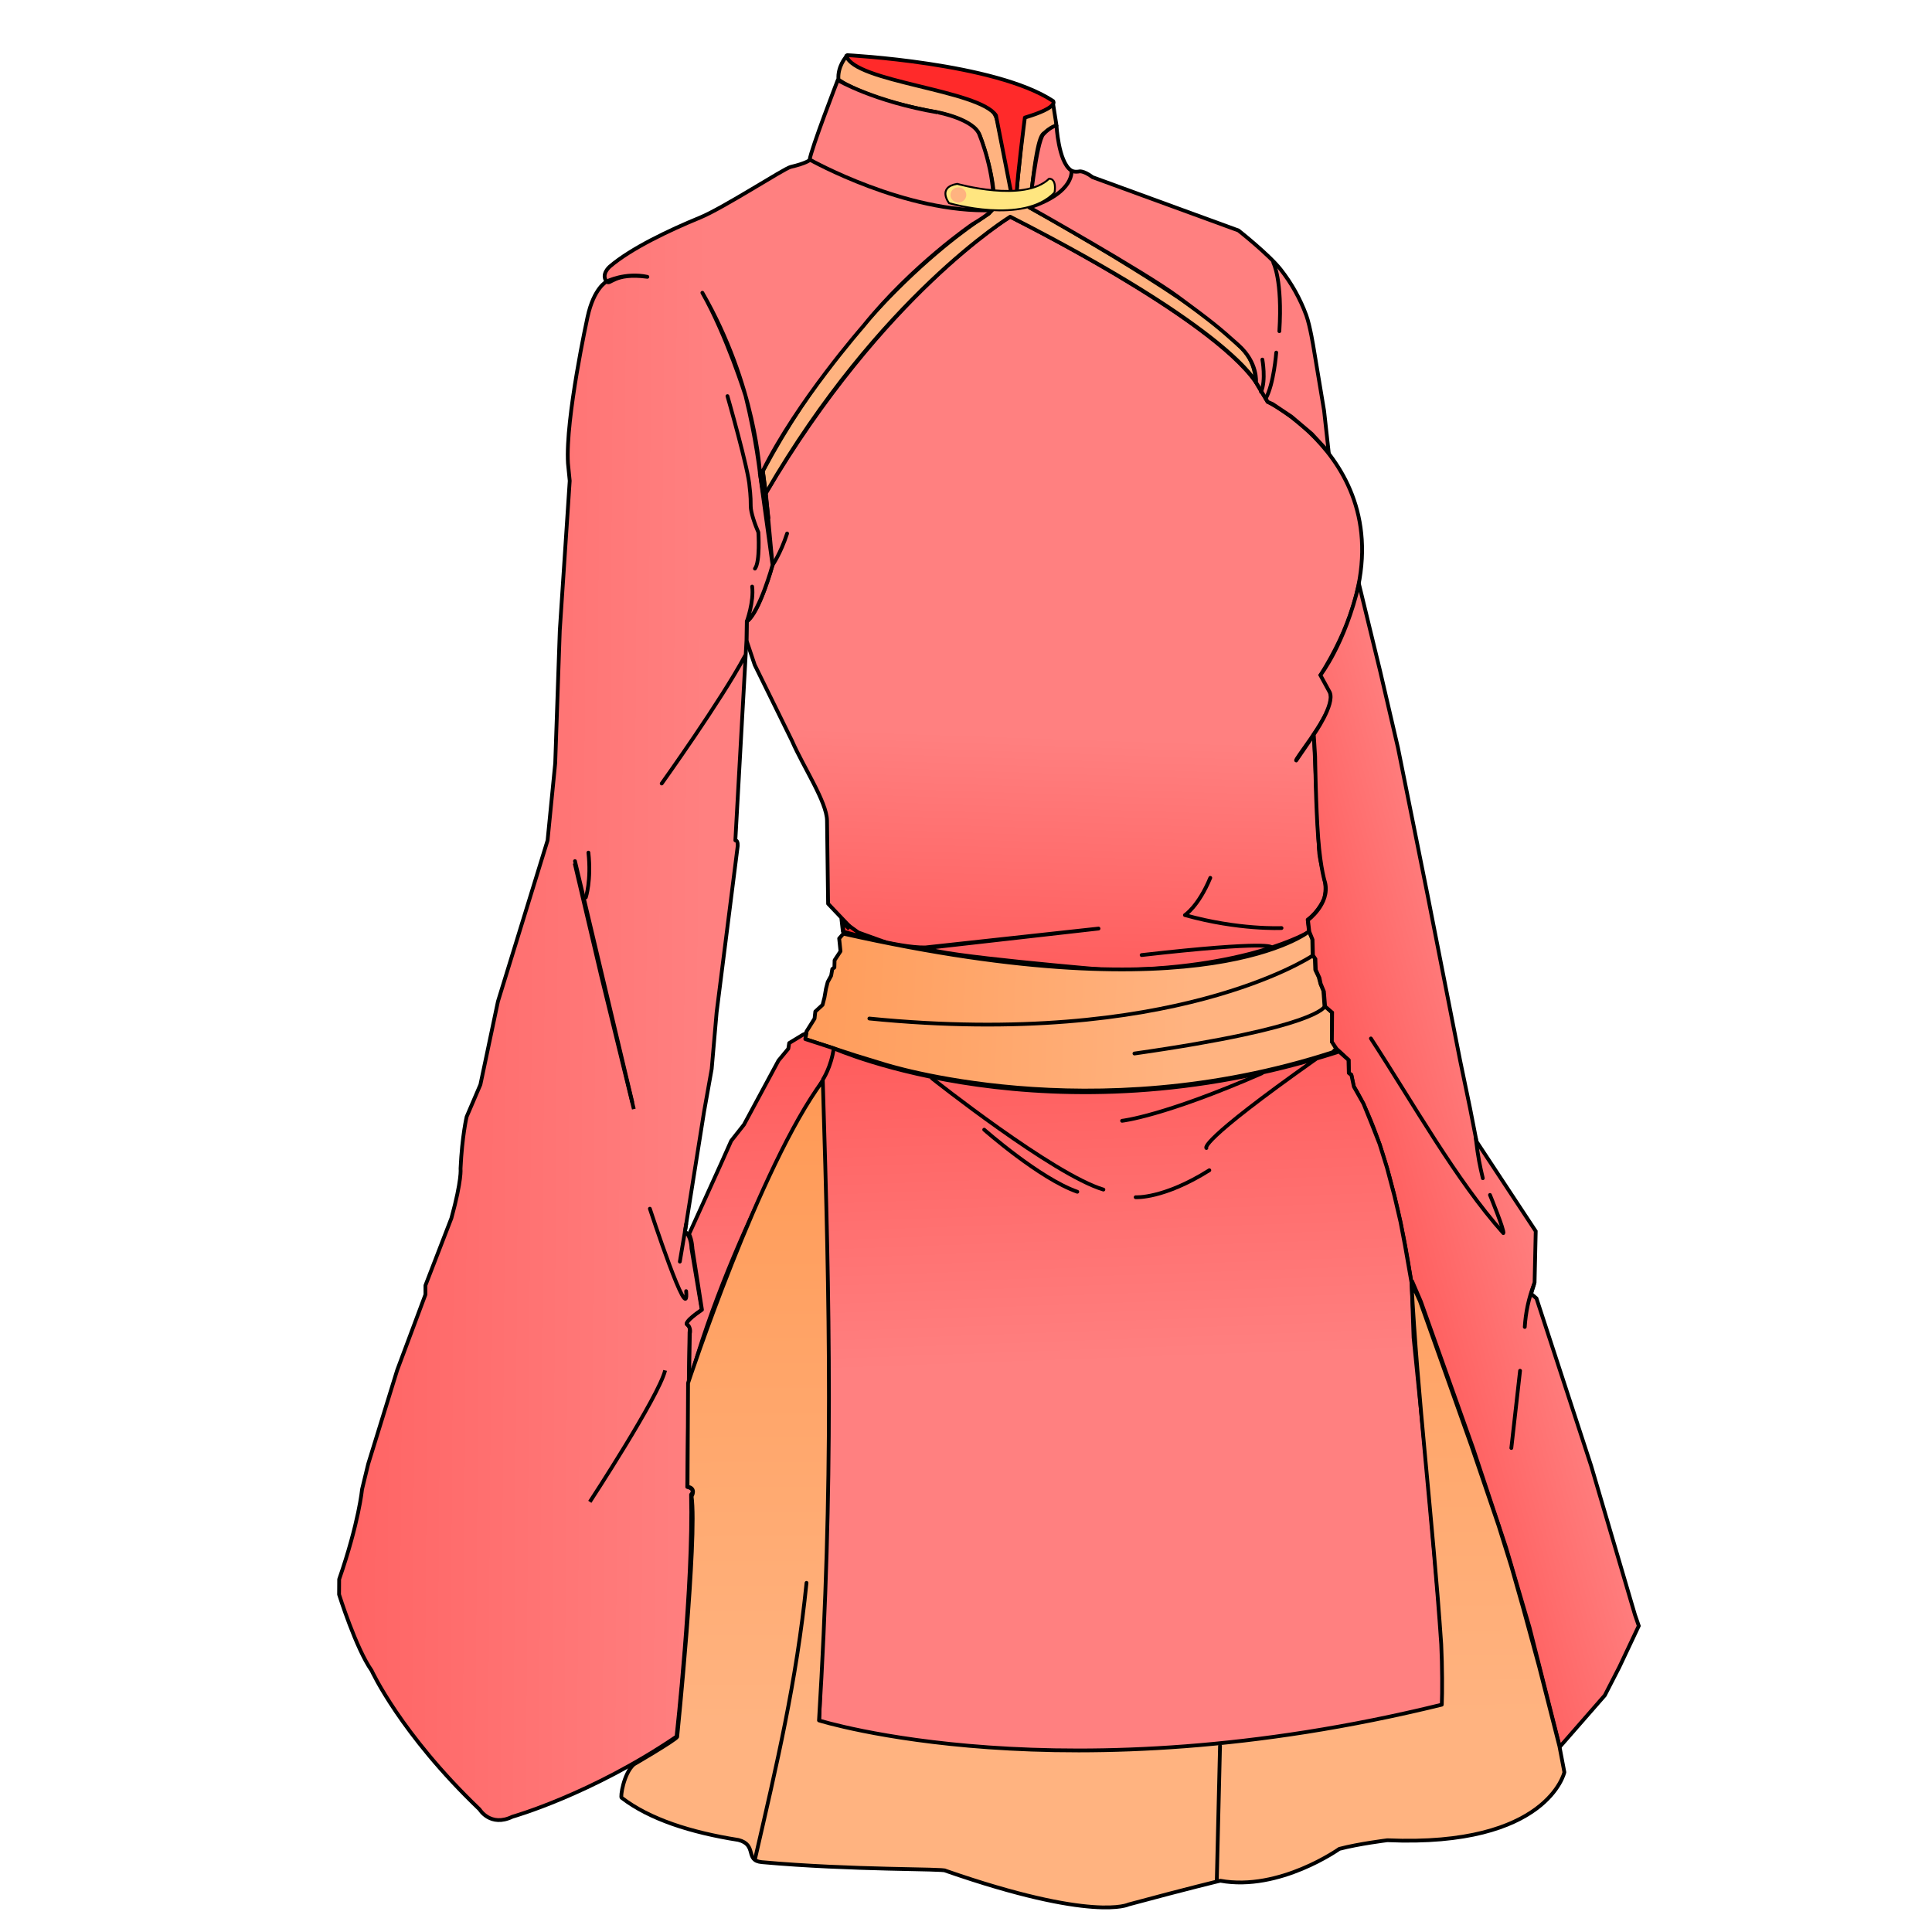 <svg cursor="default" version="1.1" viewBox="0 0 256 256" xmlns="http://www.w3.org/2000/svg" xmlns:xlink="http://www.w3.org/1999/xlink">
 <defs>
  <linearGradient id="linearGradient914">
   <stop stop-color="#f95" offset="0"/>
   <stop stop-color="#ffb380" offset="1"/>
  </linearGradient>
  <linearGradient id="linearGradient872" x1="146.92" x2="148.8" y1="128.55" y2="180.45" gradientUnits="userSpaceOnUse">
   <stop stop-color="#f55" offset="0"/>
   <stop stop-color="#ff8080" offset="1"/>
  </linearGradient>
  <linearGradient id="linearGradient880" x1="141.52" x2="142.86" y1="136.73" y2="97.608" gradientUnits="userSpaceOnUse">
   <stop stop-color="#f55" offset="0"/>
   <stop stop-color="#ff8080" offset="1"/>
  </linearGradient>
  <linearGradient id="linearGradient900" x1="20.61" x2="93.017" y1="157.29" y2="157.83" gradientUnits="userSpaceOnUse">
   <stop stop-color="#f55" offset="0"/>
   <stop stop-color="#ff8080" offset="1"/>
  </linearGradient>
  <linearGradient id="linearGradient908" x1="187.93" x2="212.07" y1="197.15" y2="190.64" gradientUnits="userSpaceOnUse">
   <stop stop-color="#f55" offset="0"/>
   <stop stop-color="#ff8080" offset="1"/>
  </linearGradient>
  <linearGradient id="linearGradient916" x1="100.07" x2="157.83" y1="130.71" y2="133.42" gradientUnits="userSpaceOnUse" xlink:href="#linearGradient914"/>
  <linearGradient id="linearGradient920" x1="148.23" x2="148.8" y1="142.67" y2="227.81" gradientUnits="userSpaceOnUse" xlink:href="#linearGradient914"/>
 </defs>
 <path d="m145.56 123.04-22.959 2.503c-3.576 0.071-10.918-2.119-10.918-2.119l-0.202-1.77 1.035 1.028-2.789-2.932-0.143-11.015c-0.032-2.469-3.11-7.053-4.649-10.585l-4.935-10.049-1.091-3.254 0.042-2.501c1.669-1.087 3.414-7.485 3.414-7.485l-0.885-9.533c15.577-26.4 32.368-36.616 32.368-36.616s26.501 13.149 32.57 21.949l1.542 2.579s22.632 11.076 7.055 36.161c0 0 1.693 2.395 1.335 3.636-0.818 2.833-4.888 7.674-4.599 7.735l2.342-3.424 0.54 12.14 0.143 3.147c0.06 1.313 0.523 2.565 0.715 3.862 0.202 0.858 0.191 1.716-0.036 2.575 0 0-0.644 1.645-2.181 2.789l0.179 1.609s-8.154 5.007-26.535 5.078c0 0-23.102-1.931-24.103-2.932z" fill="url(#linearGradient880)" stroke="#000" stroke-linecap="round" stroke-linejoin="round" stroke-width=".5"/>
 <g fill="none" stroke="#000" stroke-linecap="round" stroke-width=".5">
  <path d="m168.46 125.51s-0.043-0.908-17.188 1.04"/>
  <path d="m169.81 122.97s-5.65 0.286-12.803-1.716c0 0 1.788-1.144 3.362-4.935" stroke-linejoin="round"/>
  <path d="m102.37 74.865s1.068-1.529 1.926-4.175"/>
 </g>
 <path d="m101.49 65.332c15.07-26.028 32.368-36.616 32.368-36.616 29.342 14.958 32.57 21.949 32.57 21.949-0.242-3.646-2.333-4.937-2.333-4.937-4.005-4.935-25.748-17.165-25.748-17.165l-1.931-1.073 0.358-2.932c0.858-7.367 1.409-6.667 1.806-7.099 0.396-0.432 1.117-0.432 1.413-0.84l-0.447-2.825c-0.517 0.549-1.055 0.679-1.055 0.679-2.631 0.539-2.789 0.858-2.789 0.858l-1.001 10.013-0.644 0.072-1.788-8.869c-1.077-6.798-14.615-3.788-20.169-9.012 0 0-1.144 1.287-1.001 3.004 0 0 3.362 2.646 13.232 4.363-0.319 0.035 4.341 0.715 5.507 3.075 0 0 1.431 3.791 1.788 7.081l0.01 2.545-0.607 0.708s-17.195 10.216-29.94 34.087" fill="#ffb380" stroke="#000" stroke-linejoin="round" stroke-width=".5"/>
 <g fill="none" stroke="#000" stroke-width=".5">
  <path d="m101.08 62.398z"/>
  <path d="m101.08 62.398 0.404 2.933"/>
  <path d="m89.205 37.432 2.503 2.467 3.433 6.652"/>
  <path d="m87.81 36.538s1.502-0.536 4.506 1.431"/>
  <path d="m131.63 27.603s-2.276 1.214-10.874-0.885"/>
  <path d="m107.27 21.214s3.619 3.33 13.481 5.504"/>
 </g>
 <path d="m80.384 37.301s-1.693 0.829-2.533 4.709c0 0-2.95 13.446-2.593 19.383l0.232 2.321-1.315 19.825-0.607 17.6-1.012 10.216-6.575 21.342-2.326 11.025-1.821 4.248s-0.607 2.529-0.809 6.878c0 0 0.202 1.416-1.214 6.575l-3.439 8.901v1.214l-3.743 10.014-3.844 12.441-0.809 3.338s-0.405 4.349-3.034 11.936l-0.013 2.01s2.238 7.144 4.311 10.077c0 0 3.793 8.345 14.313 18.409 0 0 1.416 2.377 4.349 0.961 0 0 10.418-2.933 21.747-10.621 0 0 2.225-20.129 1.922-32.064 0 0 0.708-0.708-0.506-1.012l0.303-20.533s0.202-0.607-0.303-0.961c-0.506-0.354 1.922-1.972 1.922-1.972l-1.365-8.143s0-1.618-0.86-2.225l2.529-15.88 1.012-5.664 0.657-7.536 2.782-21.949s0.101-0.809-0.303-0.809l1.315-23.618 0.16-2.885 0.042-2.501c1.77-1.441 3.414-7.485 3.414-7.485l-1.266-9.174-0.404-2.933s-0.516-11.594-7.633-23.967c3.219 5.65 5.722 13.661 5.722 13.661 1.431 5.793 1.911 10.307 1.911 10.307l0.381-0.36c4.509-9.15 13.3-19.173 13.3-19.173 6.509-8.082 14.49-13.523 14.49-13.523 2.529-1.467 2.757-2.099 2.757-2.099 0.253-4.729-1.798-9.626-1.798-9.626-0.613-2.158-5.575-3.103-5.507-3.075-8.519-1.448-13.317-4.287-13.317-4.287s-3.545 9.15-3.733 10.599c0 0-0.39 0.405-2.522 0.908-0.836 0.197-8.92 5.449-11.999 6.71-4.059 1.663-9.171 4.091-11.977 6.509 0 0-1.175 1.024-0.391 1.959 0.471 0.563 0.922-1.226 5.398-0.619-2.933-0.632-5.398 0.619-5.398 0.619z" fill="url(#linearGradient900)" stroke="#000" stroke-linejoin="round" stroke-width=".5"/>
 <g fill="none" stroke="#000" stroke-width=".5">
  <path d="m98.956 82.35v0s0.961-2.655 0.708-4.628" stroke-linecap="round"/>
  <path d="m96.391 52.487s2.832 9.862 2.933 12.037c0 0 0.168 1.232 0.152 2.529-0.01 0.844 0.582 2.505 1.012 3.49 0 0 0.253 3.894-0.455 4.804" stroke-linecap="round"/>
  <path d="m100.57 62.955z"/>
  <path d="m87.678 103.82s7.89-11.025 11.025-16.892" stroke-linecap="round"/>
  <path d="m76.147 114.39 3.49 14.818 4.349 17.752"/>
  <path d="m86.111 160.16s5.26 16.083 4.805 10.924" stroke-linecap="round"/>
  <path d="m78.155 199s9.155-13.983 9.977-17.416"/>
  <path d="m77.625 118.91s0.748-2.244 0.343-5.936" stroke-linecap="round"/>
 </g>
 <g stroke="#000" stroke-width=".5">
  <path d="m101.08 62.398 0.556 4.653 0.177 1.542-0.152 0.126-0.962-5.962z"/>
  <path d="m107.35 21.18s12.694 7.131 24.174 6.676" fill="none"/>
  <path d="m139.99 16.619s0.245 4.737 1.883 5.927c0.438 0.319 1.087 0.177 1.087 0.177s0.531-0.202 1.821 0.759l19.319 7.055s4.019 3.167 5.588 5.159c1.438 1.824 2.601 3.901 3.399 6.082 0.515 1.408 0.985 4.391 0.985 4.391l1.376 8.251 0.608 5.489-2.253-2.432-2.682-2.271-2.485-1.663-0.666-0.298-1.542-2.579s0.277-2.594-2.333-4.937c-2.611-2.342-3.505-3.075-8.046-6.419-4.542-3.344-19.633-11.819-19.633-11.819s0.912-8.672 1.824-9.691c0.912-1.019 1.752-1.18 1.752-1.18z" fill="#ff8080"/>
 </g>
 <g fill="none" stroke="#000" stroke-width=".5">
  <g stroke-linecap="round">
   <path d="m168.72 34.795s1.231 2.296 0.802 9.09"/>
   <path d="m169.11 46.72s-0.328 4.185-1.39 6.082"/>
   <path d="m167.27 47.643s0.506 2.744-0.177 4.286"/>
  </g>
  <path d="m141.97 22.546s0.587 2.909-5.561 4.944"/>
 </g>
 <g stroke="#000" stroke-width=".5">
  <path d="m112.27 7.31s19.668 1.012 27.285 6.09c0 0 0.787 0.823-3.755 2.181 0 0-1.001 7.76-1.073 9.87l-0.751 0.036-2.003-10.192c-2.252-3.417-18.831-4.417-19.83-7.909z" fill="#ff2a2a" stroke-linejoin="round"/>
  <g>
   <path d="m76.188 114.1 7.581 31.899" fill="none" stroke-linecap="round"/>
   <path d="m90.082 167.17 0.839-4.968" fill="none" stroke-linecap="round"/>
   <path d="m111.62 122.18 0.746 0.736 0.202-0.199 1.16 0.838 3.24 1.166 0.319 0.098h-0.133l-1.337-0.3-2.232-0.569-1.343-0.367-0.471-0.13z" fill="#ff2a2a"/>
  </g>
  <path d="m111.75 123.72-0.556 0.632 0.177 1.694-0.784 1.188-0.025 0.961-0.278 0.202-0.152 0.885-0.455 0.834-0.228 0.885-0.202 1.163-0.253 0.986-0.961 0.885-0.101 0.936-1.062 1.694-0.278 0.986 6.827 2.225 3.641 1.113s27.358 8.875 59.544-1.568l0.447-0.483-0.536-0.876v-3.165l-0.018-0.751-1.001-0.912-0.143-1.949-0.375-0.912-0.25-0.93-0.447-0.93-0.054-1.538-0.304-0.393-0.036-2.164-0.429-1.001s-13.555 11.131-61.707 0.3z" fill="url(#linearGradient916)" stroke-linejoin="round"/>
  <g>
   <path d="m173.84 126.68s-18.422 12.297-58.645 8.281" fill="none" stroke-linecap="round"/>
   <path d="m175.53 133.35s-0.708 2.756-25.211 6.246" fill="none" stroke-linecap="round"/>
   <path d="m180.07 77.383 2.788 11.466 2.377 10.216 3.894 19.37 4.349 22.101 1.315 6.322 0.86 4.4 7.839 11.885-0.152 6.777-0.455 1.517 0.708 0.607 7.232 22.152 5.816 19.775 0.506 1.467-2.579 5.462-1.922 3.743-5.968 6.827-3.995-15.779-3.136-10.671-4.349-13.099-6.929-19.471-1.113-2.579-0.152 0.051s-2.326-17.347-7.637-25.995l-0.314-1.515-0.322-0.232-0.018-1.699-1.627-1.52-0.608-0.912 0.036-3.88-0.93-0.805-0.161-1.985-0.429-1.037-0.161-0.769-0.483-1.055-0.054-1.448-0.322-0.483-0.054-2.074-0.429-1.055-0.179-1.538s2.932-2.182 2.271-4.971c0 0-0.59-1.699-0.912-5.883-0.322-4.184-0.411-10.818-0.411-10.818l-0.179-2.915s2.807-3.987 2.128-5.579l-1.252-2.289s3.266-4.19 5.111-12.081z" fill="url(#linearGradient908)"/>
  </g>
  <path d="m91.294 183.4 0.114-6.701s0.228-0.797-0.417-1.264c0 0-0.202-0.367 2.023-1.884l-1.264-8.092s-0.038-1.138-0.443-1.935l4.248-9.369 1.328-2.984 1.694-2.149 4.577-8.496 1.302-1.568 0.114-0.746 1.833-1.113 0.455-0.19-0.152 0.771 3.768 1.226s28.582 12.749 66.703 0.519l0.116-0.215 1.386 1.234 0.045 1.734 0.349 0.277 0.322 1.529 1.278 2.262 1.082 2.673 1.046 2.664 0.975 3.129 1.001 3.782 0.796 3.415 0.581 3.04 0.867 4.935 0.027-0.054 0.259 7.403 1.815 17.908 2.575 29.539-0.071 1.573s-43.739 11.639-83.085 1.929c0.421-11.33 0.591-26.158 0.573-35.905-0.014-3.237-1.938-38.262-0.097-49.134 0 0-11.985 19.358-17.722 40.255z" fill="url(#linearGradient872)" stroke-linejoin="round"/>
 </g>
 <g fill="none" stroke="#000" stroke-width=".5">
  <g>
   <path d="m159.85 152.12s-1.264-0.657 14.565-11.834" stroke-linecap="round"/>
   <path d="m177.19 139.07-0.443 0.455"/>
   <path d="m148.68 148.51s5.436-0.572 18.524-6.294" stroke-linecap="round"/>
   <path d="m109.02 143.07s1.109-1.645 1.466-4.22"/>
  </g>
  <g stroke-linecap="round">
   <g>
    <path d="m123.5 142.89s16.093 12.767 22.708 14.734"/>
    <path d="m130.41 149.69s7.331 6.473 12.338 8.225"/>
    <path d="m150.48 158.64s3.683 0.25 9.763-3.576"/>
   </g>
   <path d="m181.65 137.6c5.57 8.538 11.346 18.873 17.549 25.793 0.202-0.253-1.77-5.057-1.77-5.057" stroke-linejoin="round"/>
   <g>
    <path d="m196.48 156.12c-0.396-1.716-0.612-2.617-0.935-5.337"/>
    <path d="m200.26 191.87 1.156-10.241"/>
    <path d="m202.04 175.83c0.12-1.946 0.526-3.852 1.214-5.609"/>
   </g>
  </g>
 </g>
 <g stroke="#000">
  <path d="m187.03 169.96 1.117 2.433 6.827 19.193 3.591 10.545 1.669 5.336 1.568 5.513 2.124 7.788 2.706 10.621 0.657 3.439s-2.179 9.945-23.457 9.015c0 0-3.791 0.465-6.365 1.144 0 0-7.939 5.65-15.771 4.22 0 0-3.934 0.93-12.159 3.147 0 0-4.626 2.354-24.259-4.476-0.024-0.284-12.374-0.057-24.33-1.132-2.289-0.206-0.566-2.284-3.101-2.941-6.309-0.992-11.782-2.745-15.478-5.595-0.195-0.049 0.258-3.224 1.621-4.419 0 0 5.437-3.161 5.74-3.641 0 0 2.697-26.359 1.91-31.867 0 0 0.679-1.091-0.536-1.287l0.068-13.728s9.508-28.827 17.853-40.055c0.934 30.277 1.4 53.547-0.505 84.752 0 0 32.459 10.216 82.525-2.086 0.071-1.573 0.066-5.101-0.074-7.985-1.096-16.194-3.187-33.22-3.94-47.933z" fill="url(#linearGradient920)" stroke-linejoin="round" stroke-width=".5"/>
  <g>
   <path d="m161.23 249.21 0.429-17.863" fill="none" stroke-linecap="round" stroke-width=".5"/>
   <path d="m100.04 246.35c2.883-12.551 5.498-23.512 6.827-36.611" fill="none" stroke-linecap="round" stroke-width=".5"/>
   <path d="m139.74 25.505c-4.095 4.327-13.983 1.413-13.983 1.413s-1.627-2.092 1.073-2.557c0 0 8.869 2.521 12.177-0.679 0 0 1.019-0.143 0.733 1.824z" fill="#ffe680" stroke-width=".25"/>
  </g>
 </g>
 <ellipse cx="126.99" cy="25.827" rx="1.049" ry="1.005" fill="#ffb380"/>
</svg>
